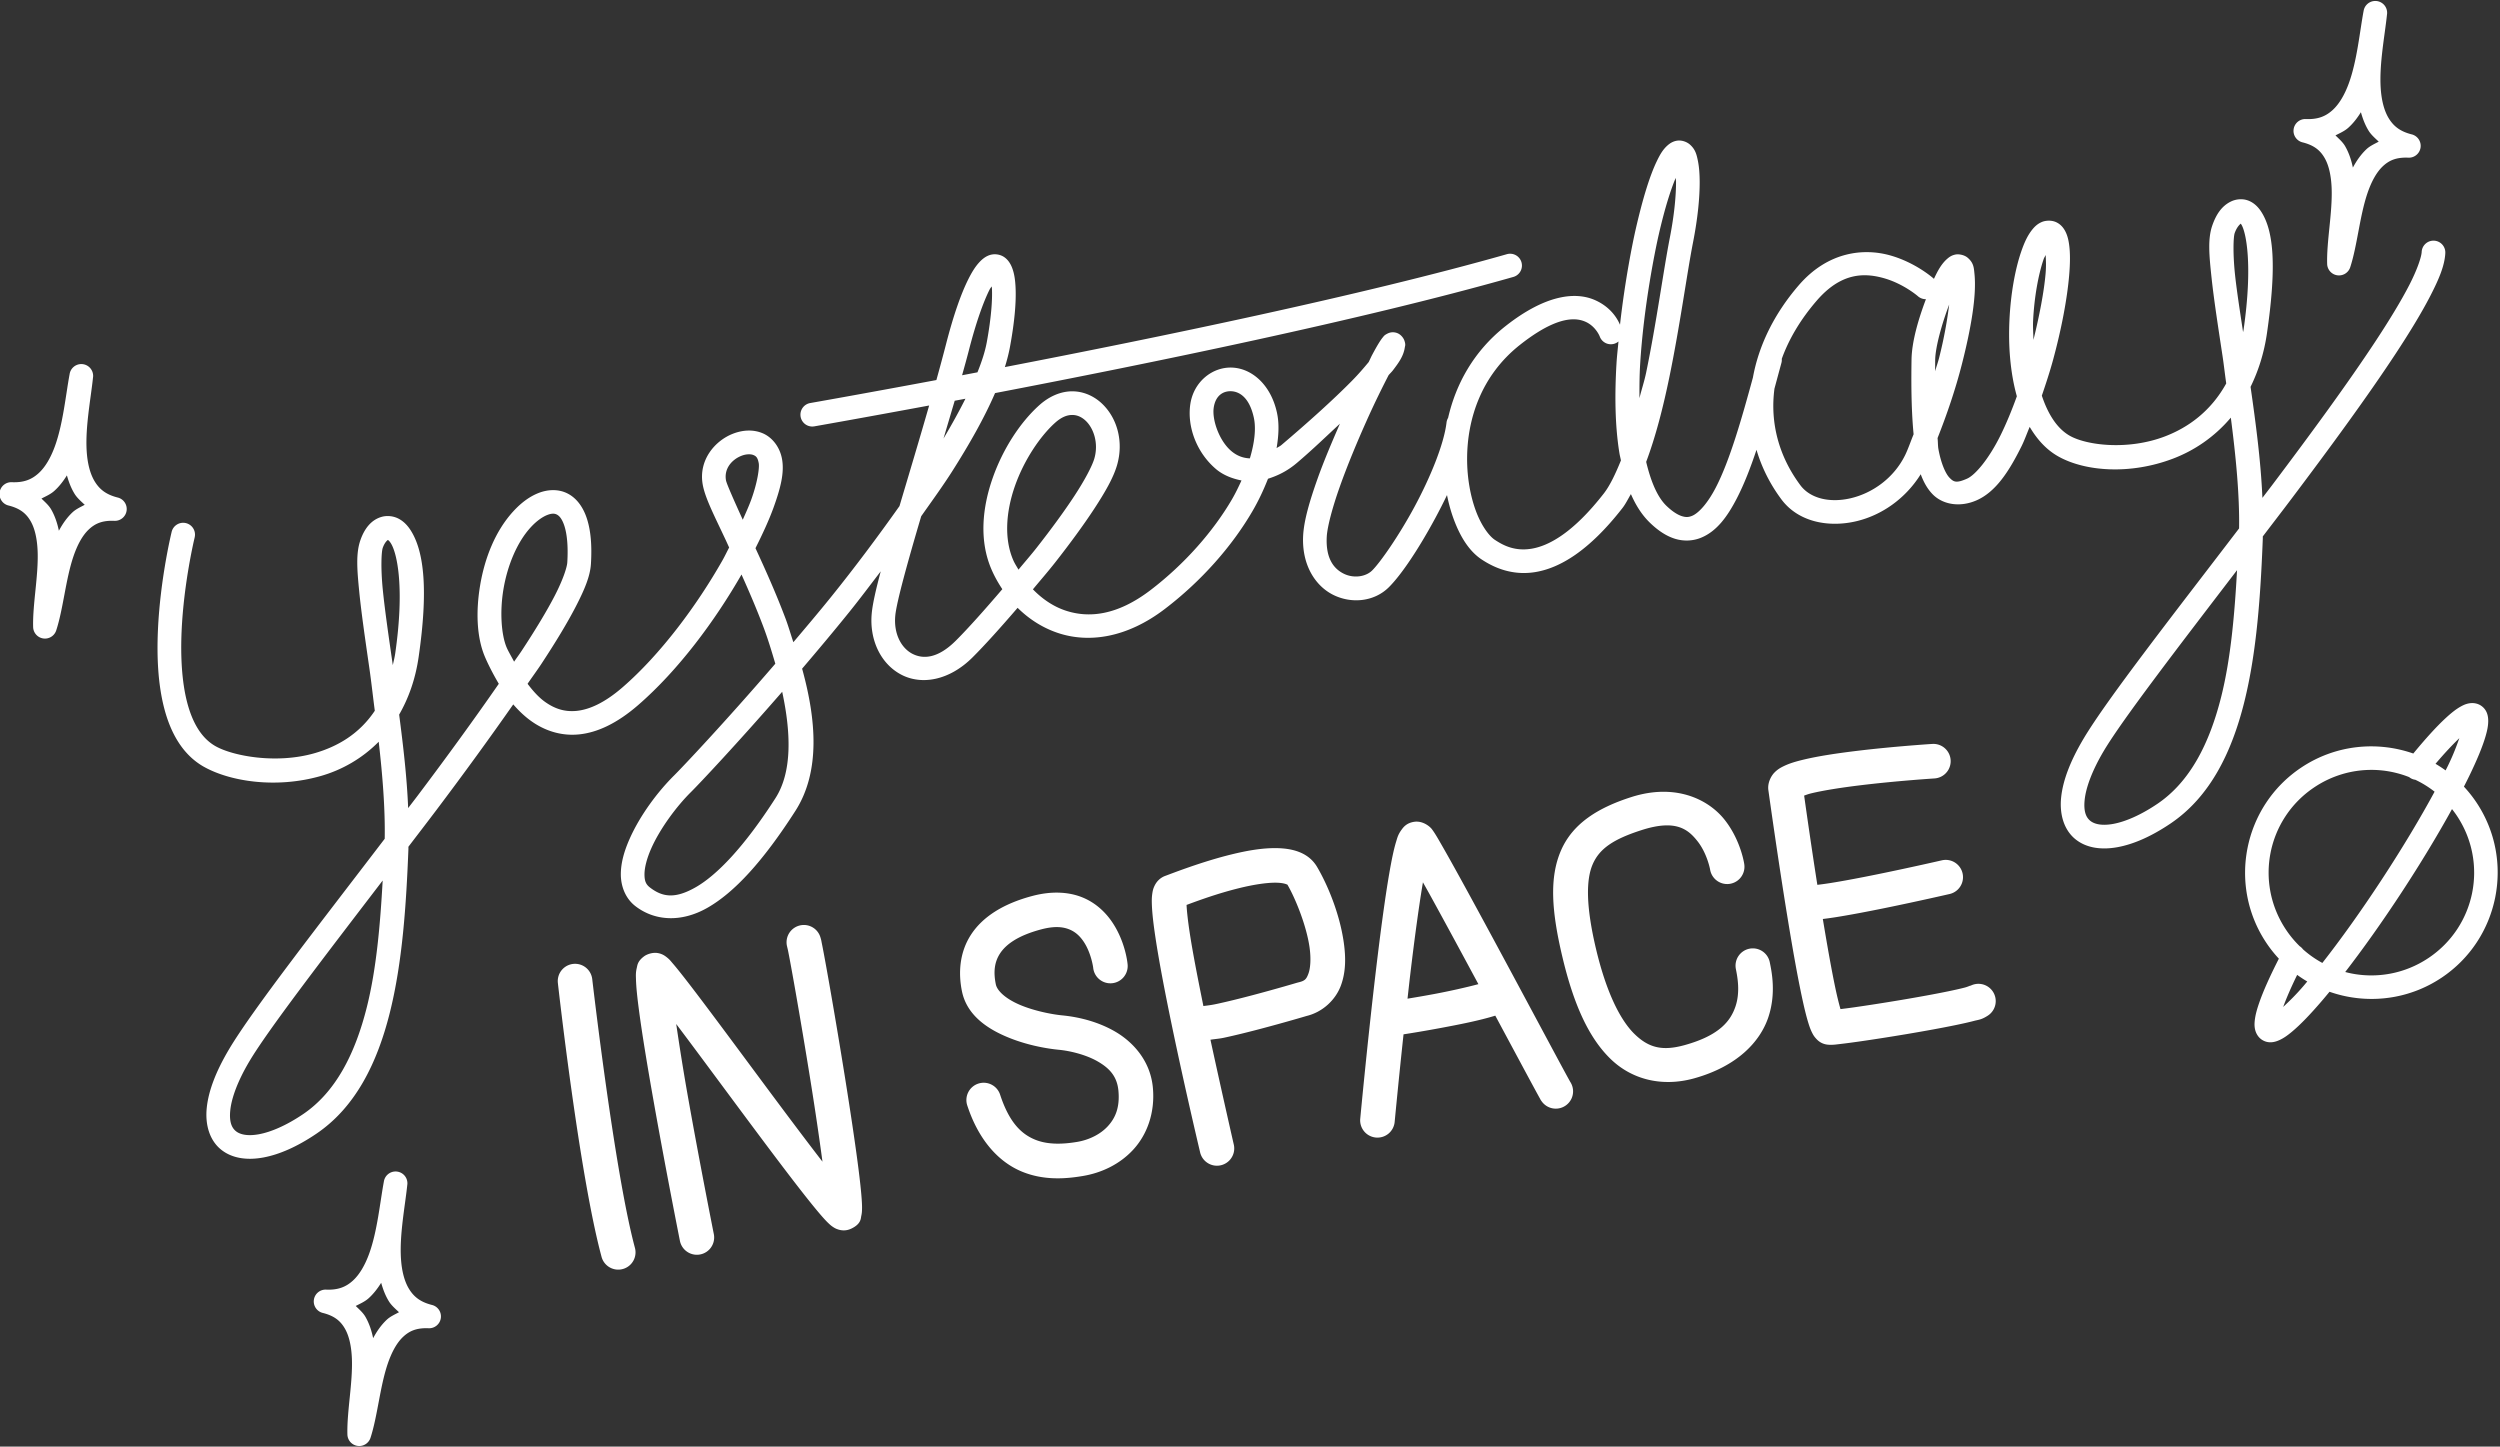 <?xml version="1.0" encoding="UTF-8" standalone="no"?>
<svg
   xmlns:dc="http://purl.org/dc/elements/1.1/"
   xmlns:cc="http://creativecommons.org/ns#"
   xmlns:rdf="http://www.w3.org/1999/02/22-rdf-syntax-ns#"
   xmlns:svg="http://www.w3.org/2000/svg"
   xmlns="http://www.w3.org/2000/svg"
   viewBox="0 0 686.47 397.228"
   height="397.228"
   width="686.47"
   xml:space="preserve"
   id="svg10"
   version="1.1"><rect x="0" y="0" width="686.47" height="397.228" fill="#333333" stroke="none"/><defs
     id="defs14"><clipPath
       id="clipPath26"
       clipPathUnits="userSpaceOnUse"><path
         id="path24"
         d="M 0,0 H 590 V 590 H 0 Z" /></clipPath></defs><g
     transform="matrix(1.333,0,0,-1.333,-50.241,580.878)"
     id="g18"><g
       transform="rotate(-8.223,294.562,290.328)"
       id="g228"><path
         id="path30"
         transform="matrix(0.742,0.107,0.107,-0.742,-39.832,544.79)"
         d="m 703.029,205.789 a 3.25,3.25 0 0 0 -3.219,2.68 c -1.064,5.657 -1.788,13.7 -4.07,19.953 -1.141,3.126 -2.641,5.715 -4.486,7.377 -1.845,1.662 -3.965,2.584 -7.32,2.441 a 3.25,3.25 0 0 0 -0.924,6.4 c 3.256,0.812 4.897,2.239 6.09,4.301 1.193,2.061 1.796,4.949 1.928,8.277 0.263,6.656 -1.4,14.59 -1.225,20.83 a 3.25,3.25 0 0 0 2.781,3.123 3.25,3.25 0 0 0 3.557,-2.207 c 1.935,-5.935 2.585,-14.015 4.721,-20.324 1.068,-3.155 2.467,-5.755 4.195,-7.395 1.728,-1.639 3.706,-2.543 7.059,-2.4 a 3.25,3.25 0 0 0 0.926,-6.398 c -3.257,-0.813 -5.027,-2.298 -6.326,-4.42 -1.299,-2.122 -2.008,-5.04 -2.217,-8.369 -0.413,-6.594 1.131,-14.414 1.725,-20.127 a 3.25,3.25 0 0 0 0.019,-0.156 c 9.1e-4,-0.009 0.003,-0.022 0.004,-0.031 a 3.25,3.25 0 0 0 -3.217,-3.555 z m -3.963,30.57 c 0.492,1.761 1.134,3.477 2.104,5.061 0.702,1.147 1.784,2.064 2.793,3.023 -1.186,0.636 -2.441,1.197 -3.383,2.09 -1.545,1.466 -2.726,3.195 -3.717,5.041 -0.428,-2.051 -1.072,-4.045 -2.139,-5.889 -0.649,-1.122 -1.694,-2.014 -2.65,-2.959 1.237,-0.632 2.533,-1.2 3.529,-2.098 1.384,-1.247 2.49,-2.715 3.463,-4.27 z m -187.209,7.83 c -0.151,-0.004 -0.302,0.001 -0.451,0.016 -1.195,0.116 -2.084,0.667 -2.752,1.238 -1.335,1.142 -2.16,2.558 -3.084,4.49 -1.849,3.864 -3.761,9.864 -5.799,18.797 -0.778,3.412 -2.893,13.767 -4.27,26.086 -0.544,-1.248 -2.206,-4.644 -6.727,-6.701 -5.41,-2.462 -13.692,-1.63 -24.781,7.129 -8.808,6.957 -13.631,16.065 -15.717,25.178 a 3.25,3.25 0 0 0 -0.439,1.33 c -0.725,5.994 -4.483,15.113 -8.801,23.129 -4.318,8.016 -9.395,15.26 -11.605,17.463 -1.728,1.722 -5.002,2.249 -7.727,0.945 -2.725,-1.303 -5.087,-4.11 -4.764,-10.184 0.144,-2.695 1.52,-7.945 3.578,-13.754 2.058,-5.809 4.761,-12.315 7.416,-18.244 2.224,-4.965 4.228,-8.987 5.982,-12.406 0.331,-0.405 0.863,-0.911 1.16,-1.301 1.692,-2.217 2.958,-3.974 3.311,-6.412 0.052,-0.358 0.278,-0.662 -0.154,-1.869 -0.216,-0.604 -0.94,-1.674 -2.113,-2.051 -1.173,-0.377 -2.069,-0.027 -2.523,0.201 -0.91,0.456 -1.027,0.75 -1.244,1.002 -0.217,0.252 -0.381,0.481 -0.553,0.73 -0.688,1 -1.472,2.381 -2.461,4.238 -0.241,0.454 -0.636,1.354 -0.896,1.857 -1.315,1.576 -2.665,3.185 -4.596,5.146 -5.094,5.177 -12.01,11.401 -19.336,17.623 -0.497,0.422 -0.892,0.544 -1.363,0.885 0.571,-3.395 0.762,-6.701 0.096,-9.748 -1.682,-7.692 -6.908,-12.171 -12.34,-12.381 -5.432,-0.21 -10.578,3.915 -11.471,10.096 -0.893,6.18 1.741,13.269 7.053,17.779 1.921,1.631 4.379,2.619 7.021,3.139 -0.777,1.702 -1.589,3.419 -2.609,5.172 -5.078,8.72 -12.962,17.78 -22.414,24.99 -9.148,6.978 -16.964,7.737 -23.375,5.582 -3.386,-1.138 -6.392,-3.219 -8.906,-5.814 2.071,-2.499 4.136,-4.861 6.15,-7.432 3.992,-5.094 7.735,-10.182 10.719,-14.746 2.984,-4.564 5.221,-8.48 6.221,-11.889 1.932,-6.583 -0.003,-13.19 -4.279,-17.111 -2.138,-1.961 -4.961,-3.239 -8.037,-3.234 -3.076,0.005 -6.253,1.313 -9.047,3.826 -5.177,4.656 -9.942,11.893 -12.789,20.002 -2.847,8.109 -3.778,17.205 -0.285,25.207 0.806,1.847 1.807,3.634 2.945,5.336 -4.84,5.668 -9.461,10.854 -12.797,14.174 -4.985,4.961 -9.032,5.099 -11.957,3.564 -2.925,-1.534 -5.13,-5.35 -4.658,-10.459 0.338,-3.653 3.35,-14.572 7.117,-27.314 2.906,-4.129 5.931,-8.289 8.488,-12.314 4.809,-7.57 8.892,-14.82 11.793,-21.529 41.816,-8.024 101.166,-20.193 142.344,-31.941 a 3.25,3.25 0 1 0 -1.781,-6.25 c -39.479,11.264 -96.372,23.028 -137.869,31.045 0.601,-1.924 1.077,-3.79 1.408,-5.59 1.265,-6.868 1.727,-12.322 1.52,-16.387 -0.104,-2.032 -0.349,-3.711 -0.916,-5.221 -0.567,-1.509 -1.716,-3.321 -3.943,-3.719 -2.228,-0.398 -3.886,0.832 -5.023,2.039 -1.137,1.207 -2.09,2.734 -3.084,4.719 -1.989,3.969 -4.044,9.771 -6.105,17.775 -0.833,3.233 -1.734,6.572 -2.672,9.953 -20.475,3.838 -34.617,6.322 -34.617,6.322 a 3.25,3.25 0 0 0 0.145,6.438 3.25,3.25 0 0 0 0.971,-0.033 c 0,0 12.833,-2.254 31.514,-5.734 -2.62,9.139 -5.385,18.365 -7.877,26.74 -0.101,0.337 -0.162,0.562 -0.262,0.896 -5.952,8.4 -12.263,16.868 -18.826,25.012 -3.496,4.338 -6.911,8.354 -10.328,12.402 -0.733,-2.173 -1.359,-4.391 -2.158,-6.51 -2.656,-7.039 -5.562,-13.483 -8.262,-19.32 1.981,-3.952 3.744,-7.774 4.971,-11.178 1.901,-5.277 3.003,-9.526 2.322,-13.305 -0.602,-3.343 -2.714,-6.007 -5.361,-7.111 -2.648,-1.104 -5.499,-0.856 -8.035,0.109 -5.072,1.93 -9.599,7.326 -8.395,14.012 0.676,3.753 3.166,8.497 6.346,15.283 0.286,0.61 0.624,1.376 0.92,2.01 -0.64,1.208 -1.167,2.349 -1.869,3.586 -6.958,12.267 -16.89,25.698 -27.365,34.797 -5.099,4.429 -9.296,6.181 -12.666,6.518 -3.37,0.337 -6.104,-0.642 -8.66,-2.459 -1.809,-1.286 -3.378,-3.083 -4.818,-4.98 1.205,-1.772 2.685,-3.781 3.793,-5.467 3.886,-5.916 7.133,-11.26 9.49,-15.836 2.357,-4.576 3.911,-8.24 4.119,-11.662 0.309,-5.089 -0.056,-9.11 -1.078,-12.322 -1.022,-3.212 -2.828,-5.732 -5.369,-7.016 -2.541,-1.284 -5.466,-1.109 -7.988,-0.111 -2.523,0.998 -4.823,2.756 -6.908,5.033 -5.029,5.492 -7.863,12.976 -9.092,20.264 -1.229,7.288 -0.932,14.357 1.268,19.605 0.818,1.951 2.212,4.733 3.859,7.512 -6.669,9.618 -14.176,19.98 -22.314,30.779 -0.888,1.179 -1.692,2.204 -2.584,3.383 -0.34,-8.479 -1.364,-17.102 -2.48,-25.684 2.518,-4.392 4.443,-9.577 5.348,-15.838 2.675,-18.513 1.463,-28.924 -2.098,-34.646 -0.89,-1.431 -1.992,-2.603 -3.402,-3.344 -1.41,-0.741 -3.148,-0.936 -4.648,-0.516 -3.001,0.84 -4.799,3.386 -5.85,6.375 -1.284,3.652 -0.926,8.139 -0.33,14.166 0.596,6.027 1.681,13.343 2.824,21.289 0.525,3.645 0.955,7.617 1.463,11.455 -4.24,6.359 -10.214,9.852 -16.619,11.686 -10.433,2.986 -22.261,0.792 -27.107,-1.92 -3.854,-2.158 -6.378,-6.399 -7.857,-12.133 -1.48,-5.735 -1.805,-12.749 -1.508,-19.49 0.594,-13.483 3.58,-25.748 3.58,-25.748 A 3.25,3.25 0 1 0 97.549,351.832 c 0,0 -3.135,12.743 -3.764,27.008 -0.314,7.132 -0.025,14.675 1.711,21.402 1.736,6.727 5.031,12.853 10.975,16.18 h 0.004 c 7.119,3.984 19.735,6.028 32.068,2.498 5.722,-1.638 11.278,-4.732 15.914,-9.42 1.059,9.259 1.796,18.363 1.658,26.66 -18.34,24.023 -36.313,47.018 -42.709,57.771 -3.703,6.226 -5.707,11.584 -6.172,16.221 -0.465,4.637 0.796,8.824 3.838,11.346 1.521,1.261 3.334,2.029 5.322,2.379 1.988,0.35 4.152,0.285 6.375,-0.125 4.446,-0.82 9.348,-2.993 14.553,-6.51 10.788,-7.29 16.757,-19.451 20.221,-33.328 3.464,-13.877 4.495,-29.667 5.088,-45.002 0.007,-0.178 -0.01,-0.378 -0.004,-0.557 2.664,-3.5 5.052,-6.592 7.697,-10.102 7.611,-10.099 14.66,-19.82 21.1,-29.023 1.457,1.677 3.084,3.265 4.979,4.611 3.531,2.51 8.019,4.134 13.074,3.629 5.056,-0.505 10.487,-3.043 16.283,-8.078 11.135,-9.672 21.141,-23.249 28.373,-35.869 2.044,4.551 4.111,9.334 6.012,14.373 1.263,3.348 2.287,6.747 3.285,10.129 -13.986,16.262 -25.647,28.577 -27.791,30.707 -4.545,4.514 -9.36,10.95 -12.23,17.434 -1.435,3.242 -2.409,6.5 -2.412,9.725 -0.003,3.224 1.215,6.601 3.992,8.75 5.256,4.068 12.579,4.614 19.879,0.418 7.3,-4.196 15.102,-12.592 24.07,-26.562 6.929,-10.794 5.751,-25.046 1.855,-39.109 4.219,-4.955 8.563,-10.119 12.979,-15.598 2.919,-3.622 5.743,-7.411 8.615,-11.148 -1.269,4.769 -2.217,8.827 -2.471,11.566 -0.675,7.301 2.517,13.879 8.113,16.814 5.596,2.936 13.194,1.617 19.557,-4.715 3.361,-3.345 7.775,-8.258 12.412,-13.656 3.071,3.033 6.785,5.46 11.039,6.891 8.481,2.851 18.937,1.4 29.389,-6.572 10.148,-7.74 18.533,-17.344 24.092,-26.891 1.746,-2.998 3.111,-5.971 4.273,-8.916 2.621,-0.825 5.274,-2.086 7.928,-4.34 4.438,-3.77 7.948,-7.203 11.824,-10.785 -2.184,5.034 -4.415,10.249 -6.148,15.143 -2.145,6.053 -3.72,11.39 -3.943,15.582 -0.431,8.097 3.389,13.969 8.451,16.391 5.062,2.422 11.181,1.718 15.119,-2.207 3.456,-3.444 8.216,-10.59 12.736,-18.982 1.114,-2.068 2.199,-4.192 3.219,-6.334 0.48,2.404 1.116,4.68 1.898,6.764 1.804,4.806 4.24,8.701 7.672,10.961 1.941,1.278 5.324,3.192 9.783,3.609 1.486,0.139 3.095,0.112 4.807,-0.16 6.848,-1.087 14.919,-5.886 24.064,-17.639 0.855,-1.098 1.545,-2.527 2.307,-3.816 1.318,3.017 2.997,5.721 5.246,7.889 2.242,2.161 4.501,3.658 6.904,4.395 2.403,0.737 4.941,0.597 7.119,-0.295 4.356,-1.784 7.271,-5.858 9.84,-10.83 2.002,-3.874 3.771,-8.451 5.396,-13.336 1.417,4.812 3.706,9.405 6.85,13.621 4.615,6.189 12.88,7.807 20.564,6 6.843,-1.609 13.45,-6.088 17.715,-12.922 0.764,2.063 1.765,3.952 3.258,5.488 2.794,2.875 7.55,3.68 12.109,1.666 5.269,-2.327 8.914,-7.958 12.354,-14.91 0.798,-1.613 1.471,-3.516 2.215,-5.271 1.967,3.348 4.494,6.237 7.904,8.146 7.285,4.077 19.62,5.094 31.508,0.562 5.759,-2.195 11.316,-5.891 15.854,-11.26 1.369,10.579 2.423,21.079 2.277,30.439 -18.338,24.02 -36.309,47.014 -42.705,57.768 -3.703,6.226 -5.707,11.582 -6.172,16.219 -0.465,4.637 0.8,8.828 3.842,11.35 1.521,1.261 3.332,2.029 5.32,2.379 1.988,0.35 4.15,0.283 6.373,-0.127 4.446,-0.82 9.348,-2.995 14.553,-6.512 10.788,-7.29 16.757,-19.447 20.221,-33.324 3.464,-13.877 4.495,-29.669 5.088,-45.004 0.007,-0.176 -0.01,-0.374 -0.004,-0.551 2.665,-3.501 5.053,-6.596 7.699,-10.107 10.723,-14.228 21.049,-28.326 28.82,-40.158 3.886,-5.916 7.131,-11.26 9.488,-15.836 2.357,-4.576 3.91,-8.237 4.117,-11.658 a 3.25,3.25 0 1 0 -6.486,-0.396 c -0.085,1.4 -1.222,4.836 -3.408,9.08 -2.186,4.244 -5.334,9.443 -9.145,15.244 -7.62,11.602 -17.891,25.631 -28.578,39.812 -0.898,1.191 -1.71,2.229 -2.611,3.42 -0.434,-10.02 -1.81,-20.413 -3.264,-30.502 2.077,-4.249 3.686,-9.093 4.504,-14.75 2.67,-18.474 1.867,-28.143 -1.656,-33.477 -0.881,-1.333 -2.066,-2.446 -3.588,-2.992 -1.522,-0.546 -3.245,-0.371 -4.574,0.25 -2.658,1.242 -4.178,3.678 -5.197,6.578 -1.302,3.704 -0.88,8.242 -0.221,14.381 0.66,6.139 1.826,13.606 3.053,21.701 0.356,2.352 0.637,4.934 0.992,7.373 -4.184,7.575 -10.329,12.079 -16.906,14.586 -10.052,3.832 -21.338,2.459 -26.018,-0.16 -3.552,-1.988 -6.048,-5.987 -7.742,-11.055 1.113,-3.269 2.204,-6.578 3.109,-9.916 2.265,-8.355 3.83,-16.574 4.387,-23.102 0.278,-3.264 0.319,-6.088 -0.008,-8.471 -0.164,-1.192 -0.405,-2.279 -0.891,-3.338 -0.485,-1.059 -1.299,-2.22 -2.711,-2.855 -1.238,-0.557 -2.855,-0.5 -3.996,0.008 -1.142,0.507 -1.911,1.268 -2.561,2.082 -1.3,1.628 -2.204,3.649 -3.037,6.1 -1.666,4.901 -2.846,11.504 -3.191,18.613 -0.339,6.981 0.17,14.4 2.035,21.057 -1.397,3.885 -2.917,7.564 -4.514,10.793 -3.163,6.394 -6.891,10.843 -9.156,11.844 -2.975,1.314 -3.673,0.93 -4.82,-0.25 -1.147,-1.18 -2.372,-4.099 -3.055,-7.869 -0.164,-0.904 -0.121,-2.054 -0.238,-3.029 2.542,-6.417 4.926,-13.388 6.709,-20.408 2.487,-9.795 4.042,-18.756 3.418,-24.742 -0.163,-1.567 -0.171,-2.982 -1.898,-4.432 -0.864,-0.725 -2.362,-1.062 -3.398,-0.836 -1.037,0.226 -1.664,0.703 -2.176,1.148 -1.624,1.414 -2.636,3.315 -3.662,5.525 a 3.25,3.25 0 0 0 -0.133,-0.127 c 0,0 -4.864,-4.36 -11.947,-6.334 -7.084,-1.974 -16.973,-1.179 -25.105,8.273 -6.837,7.947 -10.981,16.641 -12.551,25.311 -3.046,11.21 -6.333,22.766 -10.182,30.215 -2.253,4.359 -4.721,7.057 -6.531,7.799 -0.905,0.371 -1.648,0.433 -2.748,0.096 -1.1,-0.337 -2.565,-1.188 -4.301,-2.861 -2.562,-2.47 -4.321,-6.883 -5.564,-12.061 2.613,-6.967 4.656,-14.973 6.363,-23.262 2.901,-14.09 4.83,-28.529 6.504,-37.1 1.278,-6.543 1.838,-12.228 1.812,-16.662 -0.013,-2.217 -0.162,-4.115 -0.5,-5.748 -0.338,-1.633 -0.658,-3.09 -2.203,-4.443 -0.676,-0.592 -1.758,-1.06 -2.818,-1.09 z m -1.064,10.268 c 0.017,0.409 0.085,0.599 0.088,1.051 0.022,3.842 -0.484,9.186 -1.693,15.381 -1.755,8.986 -3.653,23.25 -6.492,37.035 -0.515,2.501 -1.256,4.643 -1.846,7.074 -0.008,-3.059 -0.001,-6.141 0.184,-9.23 0.964,-16.094 4.154,-31.551 5.076,-35.594 1.721,-7.546 3.326,-12.465 4.684,-15.717 z m 155.254,12.539 c 0.07,0.069 0.012,-0.018 0.148,0.188 1.323,2.003 3.224,11.115 0.645,28.963 -0.034,0.233 -0.097,0.425 -0.133,0.654 -0.847,-5.623 -1.744,-11.372 -2.207,-15.678 -0.632,-5.883 -0.472,-10.503 -0.109,-11.533 0.588,-1.673 1.412,-2.401 1.656,-2.594 z m -53.592,8.617 c 0.07,1.479 0.166,2.932 -0.018,5.08 -0.428,5.015 -1.681,11.539 -3.33,18.254 -0.037,-1.759 -0.182,-3.519 -0.098,-5.25 0.319,-6.57 1.471,-12.761 2.855,-16.836 0.209,-0.615 0.373,-0.74 0.59,-1.248 z m -49.859,5.588 c 1.856,-0.015 3.642,0.308 5.34,0.781 5.434,1.515 9.389,4.945 9.389,4.945 a 3.25,3.25 0 0 0 2.236,0.842 c -2.079,5.503 -3.886,11.664 -3.953,16.635 -0.069,5.096 -0.14,12.995 0.576,20.486 -0.77,1.879 -1.505,4.038 -2.287,5.648 -3.131,6.447 -9.088,10.543 -14.957,11.924 -2.935,0.69 -5.731,0.699 -8.129,0.086 -2.398,-0.613 -4.396,-1.847 -5.736,-3.645 -5.879,-7.884 -8.376,-17.077 -7.127,-26.547 0.642,-2.373 1.284,-4.758 1.906,-7.055 a 3.25,3.25 0 0 0 0.1,-1.127 c 1.935,-5.381 5.092,-10.756 9.553,-15.941 4.583,-5.328 9.007,-7 13.09,-7.033 z m -239.76,3.131 c 0.021,0.235 0.069,0.262 0.082,0.521 0.166,3.248 -0.22,8.349 -1.422,14.879 -0.448,2.432 -1.338,5.208 -2.547,8.213 -1.421,0.271 -2.851,0.546 -4.225,0.807 0.664,-2.354 1.31,-4.696 1.906,-7.012 1.989,-7.72 3.978,-13.204 5.621,-16.484 0.239,-0.477 0.362,-0.543 0.584,-0.924 z m 263.111,4.914 c -0.527,4.283 -1.388,9.238 -2.768,14.67 -0.309,1.218 -0.756,2.434 -1.098,3.666 0.017,-0.965 0.014,-2.242 0.025,-3.088 0.048,-3.571 1.845,-9.998 3.84,-15.248 z m -103.256,4.084 c 1.417,-0.005 2.521,0.304 3.391,0.699 2.781,1.266 3.84,3.98 3.84,3.98 a 3.25,3.25 0 0 0 5.162,1.404 c -0.182,1.997 -0.416,3.918 -0.539,5.967 -0.5,8.347 -0.45,16.954 0.793,24.645 0.115,0.711 0.294,1.374 0.43,2.07 -1.475,3.651 -3.018,6.92 -4.697,9.078 -8.537,10.971 -15.253,14.461 -19.953,15.207 -1.175,0.187 -2.254,0.214 -3.244,0.129 -2.971,-0.256 -5.148,-1.527 -6.75,-2.582 -1.551,-1.021 -3.668,-3.838 -5.164,-7.822 -1.496,-3.985 -2.468,-9.068 -2.459,-14.484 0.019,-10.833 3.831,-22.831 14.521,-31.275 6.93,-5.474 11.554,-7.005 14.67,-7.016 z M 72.639,305.75 a 3.25,3.25 0 0 0 -3.143,2.766 c -1.058,5.654 -1.786,13.65 -4.061,19.881 -1.141,3.126 -2.645,5.717 -4.49,7.379 -1.845,1.662 -3.963,2.582 -7.318,2.439 a 3.25,3.25 0 0 0 -0.926,6.4 c 3.256,0.812 4.901,2.241 6.094,4.303 1.193,2.061 1.796,4.948 1.928,8.275 0.263,6.656 -1.402,14.59 -1.227,20.83 a 3.25,3.25 0 0 0 2.779,3.125 3.25,3.25 0 0 0 3.561,-2.209 c 1.935,-5.935 2.585,-14.015 4.721,-20.324 1.068,-3.155 2.463,-5.751 4.191,-7.391 1.728,-1.639 3.71,-2.545 7.062,-2.402 a 3.25,3.25 0 0 0 0.926,-6.4 c -3.257,-0.813 -5.029,-2.294 -6.328,-4.416 -1.299,-2.122 -2.008,-5.04 -2.217,-8.369 -0.413,-6.594 1.13,-14.414 1.725,-20.127 a 3.25,3.25 0 0 0 0.021,-0.158 c 0.001,-0.01 0.003,-0.024 0.004,-0.033 a 3.25,3.25 0 0 0 0.016,-0.219 3.25,3.25 0 0 0 0.002,-0.008 3.25,3.25 0 0 0 -3.32,-3.342 z m 316.016,7.367 c 2.205,0.085 5.002,1.615 6.24,7.277 0.642,2.937 0.203,6.839 -1.086,11.172 -1.92,-0.075 -3.604,-0.738 -5.117,-2.023 -3.328,-2.826 -5.304,-8.573 -4.824,-11.895 0.48,-3.321 2.582,-4.616 4.787,-4.531 z m -73.008,2.086 c -1.75,3.486 -3.788,7.165 -6.018,10.936 1.025,-3.493 2.058,-6.947 3.072,-10.387 1.073,-0.202 1.84,-0.339 2.945,-0.549 z m 29.34,4.451 c 1.306,-0.002 2.518,0.501 3.635,1.525 2.234,2.048 3.691,6.217 2.438,10.49 -0.593,2.019 -2.594,5.832 -5.426,10.162 -2.832,4.33 -6.483,9.301 -10.395,14.293 -1.631,2.081 -3.313,3.988 -4.998,6.037 -0.488,-0.853 -1.036,-1.679 -1.426,-2.572 -2.58,-5.911 -2.023,-13.382 0.459,-20.453 2.482,-7.071 6.89,-13.625 11.004,-17.326 1.852,-1.666 3.403,-2.154 4.709,-2.156 z m -88.971,10.834 c 0.555,-0.019 1.031,0.058 1.375,0.201 0.688,0.287 1.174,0.625 1.469,2.262 0.216,1.201 -0.312,5.147 -2.043,9.951 -0.61,1.694 -1.493,3.647 -2.344,5.568 -2.217,-4.881 -4.437,-9.843 -4.611,-10.812 -0.59,-3.274 1.682,-5.784 4.309,-6.783 0.657,-0.25 1.291,-0.367 1.846,-0.387 z m -187.254,5.85 c 0.492,1.761 1.132,3.477 2.102,5.061 0.702,1.147 1.785,2.062 2.795,3.021 -1.186,0.636 -2.441,1.197 -3.383,2.09 -1.546,1.466 -2.726,3.195 -3.717,5.041 -0.428,-2.051 -1.071,-4.043 -2.139,-5.887 -0.65,-1.122 -1.696,-2.014 -2.652,-2.959 1.238,-0.632 2.532,-1.201 3.529,-2.1 1.384,-1.247 2.492,-2.714 3.465,-4.268 z m 133.535,10.482 c 0.428,-0.009 0.772,0.085 1.08,0.24 0.615,0.311 1.437,1.09 2.105,3.189 0.668,2.1 1.058,5.404 0.781,9.957 -0.085,1.4 -1.222,4.834 -3.408,9.078 -2.186,4.244 -5.334,9.443 -9.145,15.244 -0.597,0.908 -1.429,2.028 -2.057,2.965 -0.702,-1.361 -1.629,-2.901 -2.07,-3.953 -1.407,-3.356 -1.926,-9.661 -0.855,-16.014 1.071,-6.353 3.652,-12.778 7.477,-16.955 1.576,-1.721 3.215,-2.866 4.506,-3.377 0.645,-0.255 1.158,-0.366 1.586,-0.375 z m -45.336,7.229 c 0.125,0.077 0.426,0.284 0.836,0.943 1.778,2.859 3.757,12.475 1.184,30.283 -0.165,1.139 -0.434,2.124 -0.658,3.178 -1.137,-7.895 -2.201,-15.127 -2.768,-20.855 -0.57,-5.769 -0.387,-10.285 -0.006,-11.367 0.589,-1.677 1.387,-2.152 1.412,-2.182 z m 508.109,8.15 c -0.675,12.186 -1.714,24.251 -4.324,34.707 -3.255,13.038 -8.635,23.488 -17.555,29.516 -4.649,3.142 -8.857,4.908 -12.092,5.504 -1.617,0.298 -2.935,0.308 -3.986,0.131 -1.051,-0.177 -1.835,-0.544 -2.381,-0.996 -1.091,-0.905 -1.843,-2.462 -1.52,-5.693 0.324,-3.231 1.911,-7.862 5.291,-13.545 5.103,-8.581 20.342,-28.401 36.566,-49.623 z m -399.75,33.541 c 2.454,11.383 2.755,22.071 -1.85,29.244 -8.669,13.505 -16.121,21.149 -21.844,24.438 -2.861,1.644 -5.159,2.335 -7.176,2.279 -2.017,-0.056 -3.749,-0.859 -5.482,-2.201 -1.073,-0.83 -1.472,-1.768 -1.471,-3.604 0.002,-1.835 0.65,-4.38 1.854,-7.098 2.406,-5.435 6.919,-11.534 10.867,-15.455 2.4,-2.384 12.61,-13.234 25.102,-27.604 z m 464.273,2.967 c -0.26,0.005 -0.505,0.03 -0.729,0.068 -0.893,0.155 -1.586,0.474 -2.264,0.848 -1.355,0.748 -2.656,1.795 -4.133,3.154 -2.557,2.353 -5.587,5.703 -8.955,9.795 -9.961,-3.485 -21.385,-2.423 -30.807,3.879 -15.905,10.638 -20.194,32.253 -9.557,48.158 1.045,1.563 2.2,3.009 3.441,4.344 -2.41,4.734 -4.273,8.86 -5.406,12.146 -0.651,1.888 -1.087,3.488 -1.229,5.023 -0.071,0.768 -0.083,1.528 0.133,2.406 0.216,0.878 0.774,1.997 1.844,2.697 0.904,0.592 1.813,0.751 2.645,0.695 0.832,-0.056 1.587,-0.327 2.184,-0.6 1.194,-0.545 2.251,-1.311 3.428,-2.291 2.353,-1.961 5.09,-4.821 8.223,-8.479 0.681,-0.795 1.386,-1.643 2.1,-2.51 1.55,0.542 3.134,0.976 4.742,1.295 8.722,1.731 18.102,0.147 26.055,-5.172 15.905,-10.638 20.195,-32.255 9.557,-48.16 -1.044,-1.56 -2.196,-3.004 -3.436,-4.338 0.505,-0.993 0.998,-1.972 1.451,-2.906 2.101,-4.334 3.631,-7.987 4.488,-10.928 0.428,-1.47 0.708,-2.747 0.73,-4.059 0.022,-1.311 -0.211,-3.201 -2.016,-4.385 -0.805,-0.527 -1.711,-0.697 -2.49,-0.684 z m -3.428,9.641 c -0.774,2.159 -1.594,4.409 -3.131,7.578 -0.199,0.411 -0.432,0.858 -0.643,1.283 -0.899,-0.65 -1.823,-1.258 -2.773,-1.814 2.507,-2.955 4.699,-5.281 6.547,-7.047 z m -144.428,1.617 a 4.75,4.75 0 0 0 -0.475,0.014 c 0,0 -10.395,0.66 -20.797,1.926 -5.201,0.633 -10.386,1.403 -14.508,2.395 -2.061,0.496 -3.829,1.003 -5.484,1.814 -0.828,0.406 -1.658,0.859 -2.547,1.787 -0.888,0.928 -1.9,2.811 -1.619,4.805 0.327,2.312 2.63,18.809 5.23,34.746 1.3,7.968 2.672,15.795 3.936,21.752 0.632,2.979 1.224,5.47 1.83,7.428 0.303,0.979 0.587,1.806 1.033,2.693 0.223,0.444 0.462,0.906 1.006,1.523 0.543,0.617 1.606,1.719 3.686,1.797 1.274,0.048 1.909,-0.082 3.227,-0.234 1.317,-0.152 2.971,-0.371 4.871,-0.641 3.799,-0.54 8.569,-1.284 13.344,-2.09 4.774,-0.806 9.542,-1.671 13.363,-2.465 1.911,-0.397 3.582,-0.77 4.953,-1.131 1.372,-0.361 2.039,-0.311 3.789,-1.426 a 4.751,4.751 0 1 0 -5.105,-8.014 c 1.038,-0.661 -0.007,-0.039 -1.104,0.25 -1.097,0.289 -2.65,0.643 -4.463,1.02 -3.626,0.753 -8.318,1.608 -13.014,2.4 -4.696,0.793 -9.408,1.526 -13.1,2.051 -1.457,0.207 -2.585,0.349 -3.65,0.48 -0.406,-1.433 -0.861,-3.198 -1.373,-5.611 -1.089,-5.133 -2.307,-12.037 -3.484,-19.146 1.112,-0.137 2.286,-0.297 3.586,-0.504 3.97,-0.631 8.731,-1.544 13.35,-2.486 9.237,-1.884 17.893,-3.885 17.893,-3.885 a 4.75,4.75 0 1 0 -2.135,-9.258 c 0,0 -8.572,1.978 -17.658,3.832 -4.543,0.927 -9.214,1.823 -12.938,2.414 -1.383,0.22 -2.569,0.378 -3.611,0.5 -1.787,-11.415 -3.145,-21.057 -3.633,-24.523 0.646,-0.219 1.052,-0.404 2.043,-0.643 3.419,-0.822 8.415,-1.59 13.436,-2.201 10.04,-1.221 20.252,-1.875 20.252,-1.875 a 4.75,4.75 0 0 0 -0.129,-9.494 z m 120.383,7.105 c 3.511,0.014 6.99,0.69 10.254,1.979 a 3.25,3.25 0 0 1 0.002,0.002 3.25,3.25 0 0 0 1.686,0.725 c 1.868,0.882 3.648,1.979 5.305,3.275 -3.83,7.097 -8.794,15.416 -14.5,24.129 -5.707,8.714 -11.353,16.59 -16.328,22.938 -1.894,-1.029 -3.687,-2.278 -5.33,-3.75 a 3.25,3.25 0 0 0 -0.883,-0.834 c -1.384,-1.352 -2.653,-2.867 -3.773,-4.541 -8.683,-12.985 -5.217,-30.452 7.768,-39.137 4.869,-3.257 10.369,-4.807 15.801,-4.785 z m -194.947,6.076 c -2.638,0.035 -5.497,0.485 -8.551,1.463 -8.985,2.878 -16.012,7.157 -19.271,14.623 -3.259,7.466 -2.631,16.694 0.387,29.367 3.032,12.733 7.103,21.999 13.207,27.934 3.052,2.967 6.688,4.894 10.619,5.783 3.931,0.89 8.156,0.743 12.377,-0.434 11.87,-3.309 18.115,-10.08 20.361,-16.752 2.246,-6.672 0.877,-12.823 0.408,-15.137 a 4.75,4.75 0 1 0 -9.311,1.885 c 0.475,2.343 1.191,6.374 -0.104,10.221 -1.295,3.846 -4.215,7.93 -13.906,10.631 -6.09,1.698 -9.868,0.837 -13.822,-3.008 -3.954,-3.845 -7.774,-11.507 -10.588,-23.324 -2.828,-11.876 -2.768,-19.133 -0.922,-23.363 1.846,-4.23 5.599,-6.858 13.463,-9.377 9.349,-2.995 12.726,-0.245 15.357,3.115 2.631,3.361 3.42,7.699 3.42,7.699 a 4.751,4.751 0 1 0 9.389,-1.467 c 0,0 -0.892,-6.421 -5.33,-12.09 -3.329,-4.252 -9.268,-7.874 -17.184,-7.77 z m 216.982,4.689 c 0.452,0.575 0.893,1.165 1.307,1.783 8.685,12.985 5.217,30.458 -7.768,39.143 -6.492,4.342 -14.107,5.648 -21.184,4.244 -0.565,-0.112 -1.126,-0.248 -1.684,-0.395 4.819,-6.242 10.113,-13.679 15.477,-21.869 5.359,-8.182 10.057,-16 13.852,-22.906 z m -284.293,3.535 c -0.263,-0.013 -0.531,-0.003 -0.803,0.035 -2.177,0.306 -3.043,1.51 -3.533,2.18 -0.981,1.339 -1.159,2.184 -1.496,3.287 -0.674,2.206 -1.255,5.086 -1.875,8.676 -1.24,7.18 -2.522,16.999 -3.699,26.967 -2.354,19.937 -4.26,40.418 -4.26,40.418 a 4.75,4.75 0 0 0 4.211,5.232 4.75,4.75 0 0 0 5.248,-4.352 c 0,0 1.001,-10.701 2.424,-23.998 2.206,-0.344 5.592,-0.887 10.174,-1.744 5.134,-0.961 10.611,-2.028 15.035,-3.4 2.302,4.289 4.86,9.046 6.684,12.441 1.657,3.086 3.05,5.67 4.059,7.529 0.504,0.929 0.91,1.677 1.215,2.227 0.152,0.275 0.277,0.497 0.387,0.688 0.109,0.19 -0.027,0.075 0.482,0.756 a 4.75,4.75 0 1 0 7.611,-5.686 c 0.458,0.613 0.208,0.307 0.143,0.193 -0.065,-0.114 -0.176,-0.308 -0.314,-0.559 -0.278,-0.501 -0.679,-1.232 -1.176,-2.148 -0.994,-1.833 -2.382,-4.413 -4.037,-7.494 -3.31,-6.163 -7.688,-14.336 -12.152,-22.625 -4.464,-8.289 -9.014,-16.695 -12.68,-23.342 -1.833,-3.324 -3.443,-6.208 -4.723,-8.436 -1.279,-2.228 -2.033,-3.571 -2.92,-4.758 -0.582,-0.778 -2.16,-1.999 -4.004,-2.088 z m -38.598,7.291 c -4.015,-0.072 -8.283,0.703 -12.467,1.729 -8.368,2.052 -16.648,5.347 -18.16,5.889 -1.723,0.617 -2.59,1.915 -2.986,2.742 -0.397,0.827 -0.507,1.437 -0.598,2.008 -0.18,1.141 -0.175,2.153 -0.129,3.33 0.093,2.353 0.439,5.256 0.951,8.674 1.023,6.836 2.728,15.632 4.549,24.385 3.642,17.506 7.76,34.793 7.76,34.793 a 4.75,4.75 0 0 0 3.779,3.639 4.75,4.75 0 0 0 5.461,-5.84 c 1e-5,0 -3.373,-14.736 -6.398,-28.697 1.258,-0.213 2.309,-0.248 3.77,-0.562 3.192,-0.687 6.758,-1.579 10.117,-2.467 6.718,-1.775 12.623,-3.537 12.623,-3.537 l -0.307,0.078 c 4.632,-1.052 8.155,-4.49 9.6,-8.324 1.445,-3.835 1.391,-7.893 0.826,-11.893 -1.129,-8 -4.481,-15.923 -7.328,-20.764 -2.443,-4.154 -7.047,-5.11 -11.062,-5.182 z m -245.705,8.971 c -0.675,12.186 -1.712,24.251 -4.322,34.707 -3.255,13.038 -8.637,23.49 -17.557,29.518 -4.649,3.142 -8.856,4.906 -12.09,5.502 -1.617,0.298 -2.939,0.308 -3.99,0.131 -1.051,-0.177 -1.833,-0.542 -2.379,-0.994 -1.091,-0.905 -1.845,-2.464 -1.521,-5.695 0.324,-3.231 1.911,-7.863 5.291,-13.547 5.103,-8.58 20.343,-28.399 36.568,-49.621 z m 285.838,0.406 c 0.627,1.125 1.089,1.928 1.791,3.201 3.636,6.593 8.179,14.981 12.637,23.258 0.3,0.558 0.519,0.967 0.818,1.523 -3.477,0.925 -7.982,1.935 -12.139,2.713 -2.755,0.516 -5.244,0.939 -7.334,1.283 0.243,-2.148 0.464,-4.229 0.719,-6.389 1.129,-9.562 2.362,-18.803 3.508,-25.59 z m -40.303,0.121 c 2.569,0.046 3.15,0.682 3.043,0.5 2.105,3.579 5.247,11.15 6.111,17.275 0.432,3.063 0.249,5.726 -0.312,7.217 -0.562,1.491 -0.924,1.982 -2.811,2.41 a 4.75,4.75 0 0 0 -0.307,0.082 c 0,0 -5.787,1.724 -12.332,3.453 -3.272,0.864 -6.731,1.728 -9.689,2.365 -1.735,0.374 -2.517,0.424 -3.713,0.596 -1.503,-7.392 -2.981,-14.878 -3.812,-20.434 -0.467,-3.119 -0.743,-5.655 -0.824,-7.35 3.318,-1.234 8.58,-3.179 14.613,-4.658 3.748,-0.919 7.464,-1.503 10.033,-1.457 z m -59.502,2.762 c -2.324,-0.091 -4.837,0.191 -7.498,0.896 -8.102,2.148 -13.731,5.798 -16.889,10.676 -3.157,4.878 -3.489,10.529 -2.467,15.521 1.343,6.557 6.921,10.211 12.15,12.447 5.229,2.236 10.711,3.262 14.52,3.629 2.826,0.272 7.219,1.249 10.535,3.137 3.316,1.887 5.441,4.133 5.805,8.152 0.412,4.559 -0.848,7.455 -2.914,9.705 -2.066,2.25 -5.189,3.769 -8.428,4.312 -3.795,0.636 -8.003,0.844 -11.555,-0.615 -3.552,-1.459 -6.998,-4.41 -9.596,-12.295 a 4.751,4.751 0 1 0 -9.023,2.975 c 3.225,9.788 8.862,15.583 15.008,18.107 1.536,0.631 3.07,1.07 4.576,1.359 4.519,0.868 8.795,0.401 12.162,-0.164 5.045,-0.846 10.086,-3.155 13.852,-7.256 3.765,-4.101 6.006,-10.077 5.381,-16.984 -0.674,-7.447 -5.508,-12.673 -10.566,-15.553 -5.059,-2.879 -10.458,-3.963 -14.328,-4.336 -2.888,-0.278 -7.787,-1.238 -11.693,-2.908 -3.906,-1.67 -6.215,-3.847 -6.578,-5.619 -0.683,-3.337 -0.414,-6.061 1.135,-8.453 1.549,-2.392 4.731,-4.902 11.346,-6.656 3.754,-0.995 6.086,-0.664 7.779,0.039 1.693,0.703 2.936,1.91 3.945,3.449 2.019,3.079 2.541,6.979 2.541,6.979 a 4.751,4.751 0 1 0 9.447,-1 c 0,0 -0.502,-5.783 -4.047,-11.188 -1.772,-2.702 -4.447,-5.44 -8.244,-7.016 -1.899,-0.788 -4.032,-1.251 -6.355,-1.342 z m -70.26,8.895 a 4.75,4.75 0 0 0 -4.547,6.25 c -0.166,-0.52 0.028,0.134 0.154,0.754 0.127,0.62 0.295,1.496 0.498,2.574 0.405,2.156 0.942,5.125 1.557,8.619 1.229,6.988 2.773,16.091 4.223,25.131 1.272,7.931 2.36,15.358 3.215,21.711 -4.462,-5.773 -9.891,-13.005 -15.559,-20.631 -6.102,-8.211 -12.265,-16.549 -17.16,-23.039 -2.448,-3.245 -4.576,-6.026 -6.248,-8.127 -0.836,-1.051 -1.552,-1.93 -2.172,-2.645 -0.62,-0.715 -0.876,-1.134 -1.947,-1.928 -0.498,-0.369 -1.259,-0.833 -2.43,-0.973 -1.171,-0.14 -2.652,0.284 -3.537,0.943 -1.77,1.319 -1.812,2.419 -1.975,3.094 -0.326,1.349 -0.265,2.149 -0.234,3.232 0.062,2.167 0.362,4.97 0.816,8.414 0.909,6.889 2.462,16.171 4.129,25.545 3.334,18.749 7.135,37.812 7.135,37.812 a 4.75,4.75 0 0 0 4.111,3.855 4.75,4.75 0 0 0 5.207,-5.713 c 0,0 -3.791,-19.004 -7.102,-37.619 -1.32,-7.425 -2.349,-14.018 -3.24,-20.045 4.835,6.411 10.943,14.679 17.021,22.857 6.113,8.225 12.175,16.337 16.883,22.385 2.354,3.024 4.359,5.523 5.934,7.336 0.787,0.906 1.444,1.627 2.131,2.268 0.344,0.32 0.664,0.619 1.264,0.998 0.3,0.19 0.662,0.418 1.361,0.629 0.699,0.211 1.991,0.477 3.539,-0.26 2.742,-1.306 2.583,-2.839 2.738,-3.506 0.155,-0.667 0.176,-1.097 0.195,-1.549 0.038,-0.903 -0.003,-1.817 -0.078,-2.926 -0.15,-2.217 -0.469,-5.124 -0.91,-8.578 -0.882,-6.909 -2.248,-15.953 -3.707,-25.049 -1.459,-9.096 -3.008,-18.231 -4.246,-25.27 -0.619,-3.519 -1.16,-6.512 -1.576,-8.727 -0.208,-1.107 -0.386,-2.019 -0.529,-2.721 -0.143,-0.702 -0.142,-0.906 -0.412,-1.75 a 4.75,4.75 0 0 0 -4.502,-3.355 z m -62.826,10.688 a 4.751,4.751 0 0 0 -4.797,5.287 c 0,0 5.825,52.228 12.006,75.164 a 4.75,4.75 0 0 0 3.885,3.523 4.75,4.75 0 0 0 5.287,-5.998 c -5.605,-20.799 -11.736,-73.762 -11.736,-73.762 a 4.751,4.751 0 0 0 -4.645,-4.215 z m 473.117,2.902 c 0.9,0.651 1.825,1.257 2.775,1.814 -0.306,0.364 -0.626,0.756 -0.924,1.104 -2.289,2.673 -4.023,4.32 -5.691,5.893 0.88,-2.398 2.135,-5.335 3.84,-8.811 z m -522.564,54.176 a 3.25,3.25 0 0 0 -3.145,2.768 c -1.058,5.654 -1.784,13.65 -4.059,19.881 -1.141,3.126 -2.645,5.717 -4.49,7.379 -1.845,1.662 -3.965,2.582 -7.32,2.439 a 3.25,3.25 0 0 0 -0.924,6.4 c 3.256,0.812 4.897,2.241 6.09,4.303 1.193,2.061 1.798,4.948 1.93,8.275 0.263,6.656 -1.402,14.59 -1.227,20.83 a 3.25,3.25 0 0 0 2.781,3.125 3.25,3.25 0 0 0 3.561,-2.209 c 1.935,-5.935 2.585,-14.015 4.721,-20.324 1.068,-3.155 2.463,-5.751 4.191,-7.391 1.728,-1.639 3.706,-2.547 7.059,-2.404 a 3.25,3.25 0 0 0 0.928,-6.398 c -3.257,-0.813 -5.029,-2.298 -6.328,-4.42 -1.299,-2.122 -2.006,-5.036 -2.215,-8.365 -0.413,-6.594 1.131,-14.418 1.725,-20.131 a 3.25,3.25 0 0 0 0.021,-0.156 c 9.2e-4,-0.009 0.003,-0.022 0.004,-0.031 a 3.25,3.25 0 0 0 0.016,-0.219 3.25,3.25 0 0 0 0.002,-0.008 3.25,3.25 0 0 0 -3.32,-3.344 z m -3.877,30.59 c 0.492,1.761 1.132,3.477 2.102,5.061 0.702,1.147 1.785,2.062 2.795,3.021 -1.185,0.636 -2.441,1.195 -3.383,2.088 -1.546,1.466 -2.728,3.197 -3.719,5.043 -0.428,-2.051 -1.07,-4.047 -2.137,-5.891 -0.65,-1.123 -1.696,-2.014 -2.652,-2.959 1.237,-0.632 2.533,-1.2 3.529,-2.098 1.384,-1.247 2.492,-2.712 3.465,-4.266 z"
         style="color:#000000;font-style:normal;font-variant:normal;font-weight:normal;font-stretch:normal;font-size:medium;line-height:normal;font-family:sans-serif;font-variant-ligatures:normal;font-variant-position:normal;font-variant-caps:normal;font-variant-numeric:normal;font-variant-alternates:normal;font-feature-settings:normal;text-indent:0;text-align:start;text-decoration:none;text-decoration-line:none;text-decoration-style:solid;text-decoration-color:#000000;letter-spacing:normal;word-spacing:normal;text-transform:none;writing-mode:lr-tb;direction:ltr;text-orientation:mixed;dominant-baseline:auto;baseline-shift:baseline;text-anchor:start;white-space:normal;shape-padding:0;clip-rule:nonzero;display:inline;overflow:visible;visibility:visible;opacity:1;isolation:auto;mix-blend-mode:normal;color-interpolation:sRGB;color-interpolation-filters:linearRGB;solid-color:#000000;solid-opacity:1;vector-effect:none;fill:#ffffff;fill-opacity:1;fill-rule:nonzero;stroke:none;stroke-width:6.5;stroke-linecap:round;stroke-linejoin:miter;stroke-miterlimit:4;stroke-dasharray:none;stroke-dashoffset:0;stroke-opacity:1;color-rendering:auto;image-rendering:auto;shape-rendering:auto;text-rendering:auto;enable-background:accumulate" /></g><rect
       transform="scale(1,-1)"
       y="47.5"
       x="102.5"
       height="132.5"
       width="777.5"
       id="rect100"
       style="opacity:1;fill:#ecd1ec;fill-opacity:1;stroke:none;stroke-width:1.5;stroke-linejoin:round;stroke-miterlimit:4;stroke-dasharray:none;stroke-opacity:1" /></g></svg>